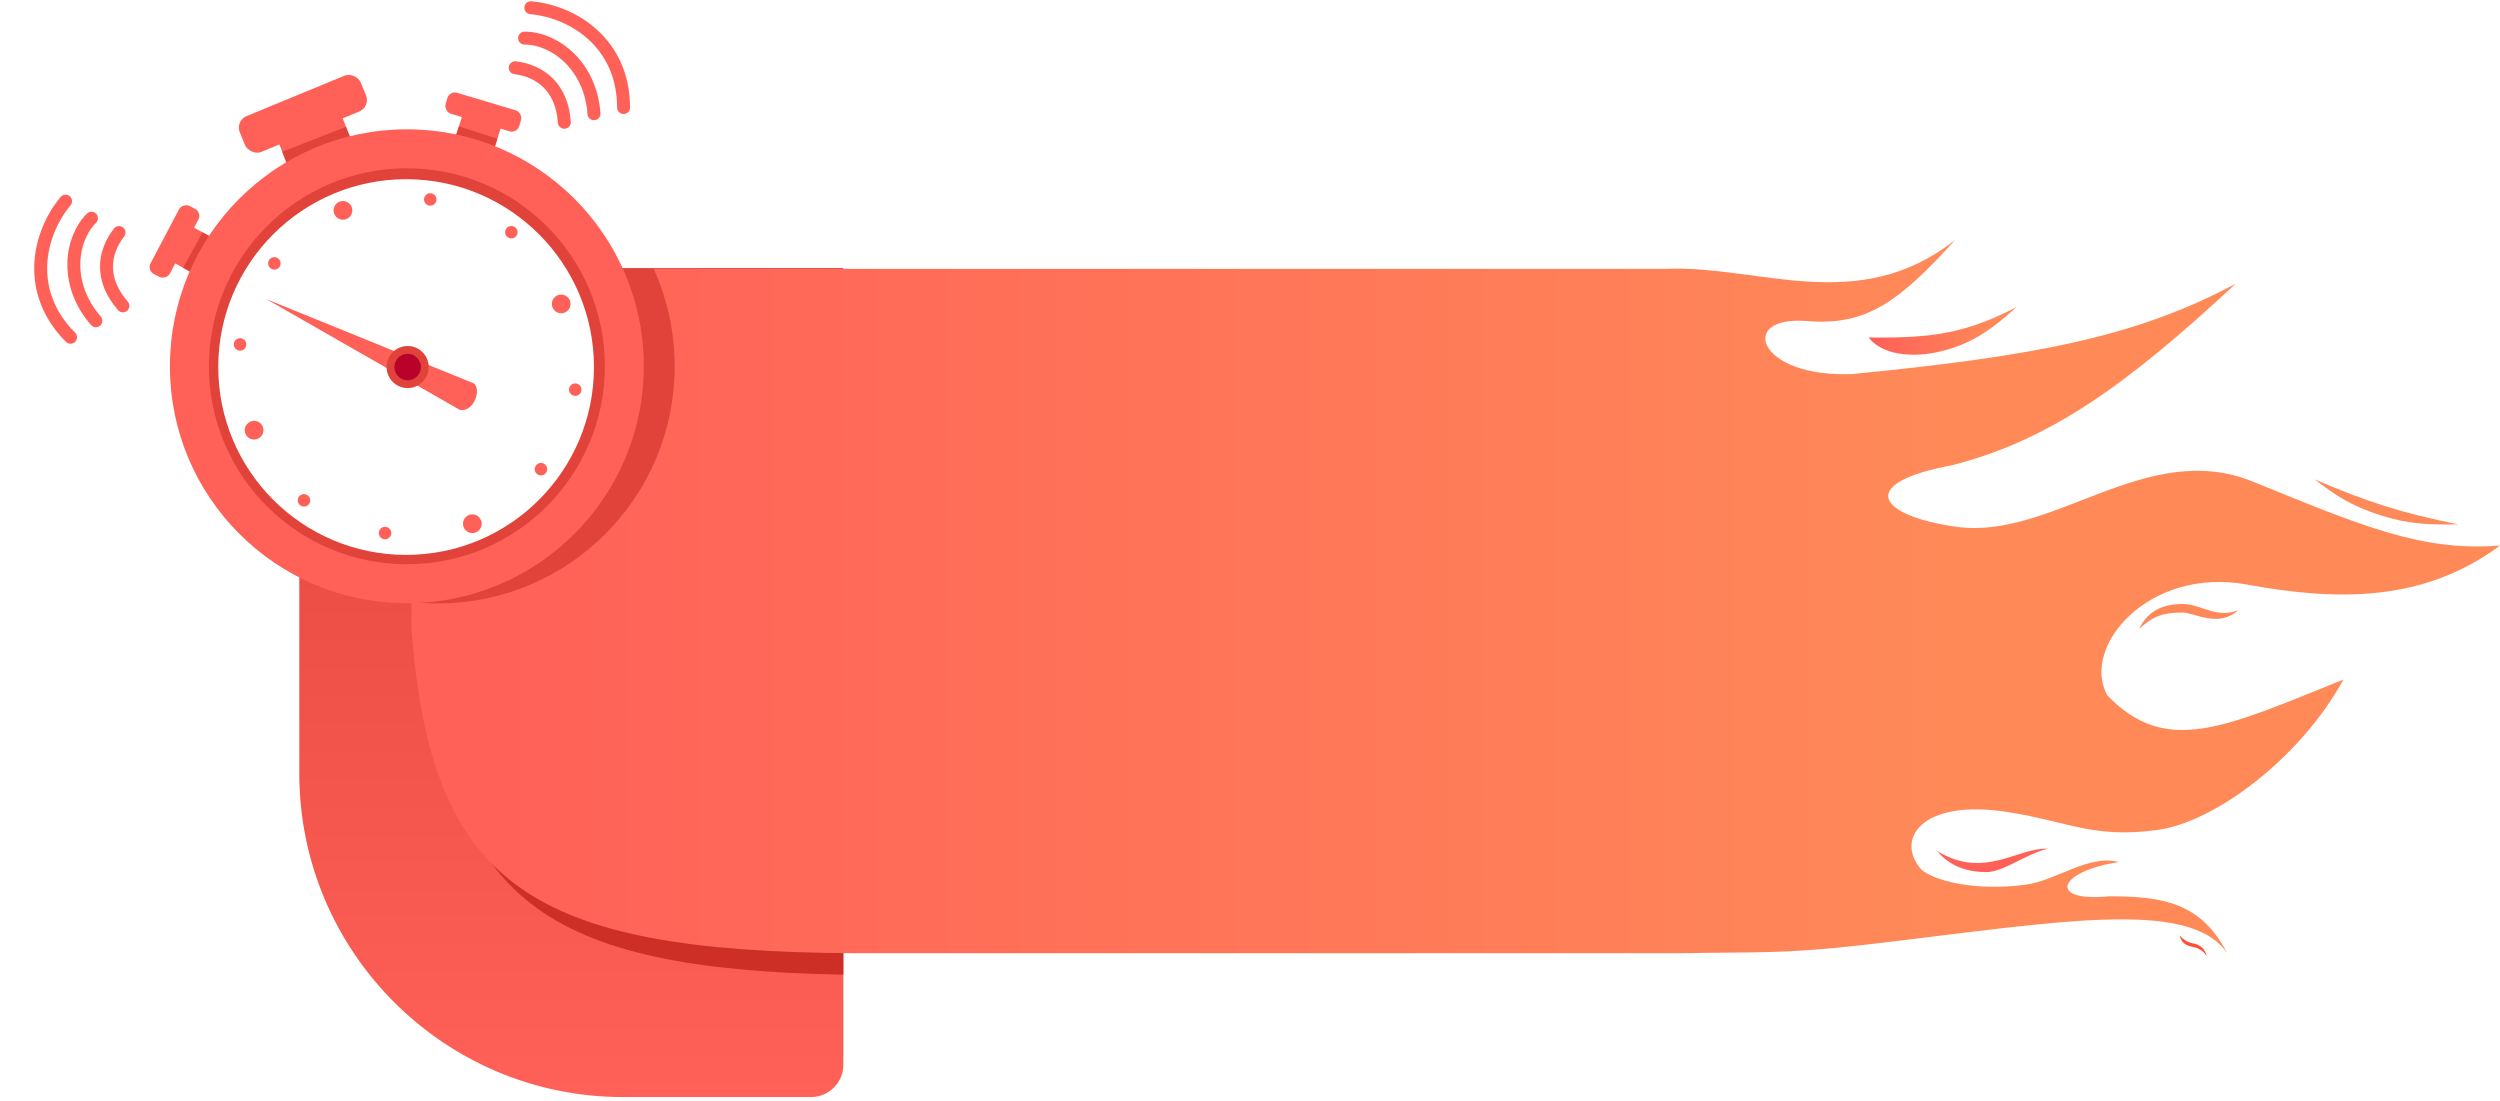 <svg width="386" height="170" viewBox="0 0 386 170" fill="none" xmlns="http://www.w3.org/2000/svg">
<path d="M316.195 131.044C311.501 130.803 306.447 135.861 299.105 131.405C301.321 134.112 304.401 134.654 306.687 134.654C309.335 134.654 312.705 131.889 316.195 131.044Z" fill="#FF6158"/>
<path d="M338.942 145.729C337.868 145.555 337.249 145.244 336.535 144.405C336.811 145.47 337.216 145.887 338.581 146.21C339.67 146.455 340.136 146.791 340.747 147.655C340.352 146.442 339.916 146.082 338.942 145.729Z" fill="#FF4E33"/>
<path d="M311.382 47.405C303.72 51.332 298.667 52.273 288.516 52.098C290.543 54.812 295.307 55.306 299.588 54.265C304.041 53.181 306.981 51.356 311.382 47.405Z" fill="url(#paint0_linear_1012_25714)"/>
<path d="M367.465 79.538C362.861 78.021 360.835 76.624 357.355 74.002C365.679 77.559 370.556 79.131 379.62 80.983C374.749 80.992 372.02 80.978 367.465 79.538Z" fill="#FF8A59"/>
<path d="M337.017 93.258C333.527 93.258 331.489 94.618 330.277 97.109C332.435 95.149 333.927 94.569 337.017 94.582C338.822 94.589 342.553 96.989 345.562 94.221C342.192 95.55 339.785 93.258 337.017 93.258Z" fill="#FF8859"/>
<path d="M46.211 41.388H130.214V164.388C130.214 167.149 127.975 169.388 125.214 169.388H96.211C68.597 169.388 46.211 147.002 46.211 119.388V41.388Z" fill="url(#paint1_linear_1012_25714)"/>
<g filter="url(#filter0_f_1012_25714)">
<path fill-rule="evenodd" clip-rule="evenodd" d="M130.214 150.491V44.878H68.476H66.43V100.599C69.34 138.806 83.783 149.623 130.214 150.491Z" fill="#CD2F26"/>
</g>
<path d="M257.227 41.508H65.589H63.543V97.229C66.544 136.631 81.811 146.903 131.78 147.173H259.875C270.917 146.957 275.279 147.345 288.157 145.85C317.106 142.488 337.981 138.508 343.878 147.173C339.906 139.471 334.13 138.388 325.705 138.388C316.198 139.351 317.522 134.584 327.149 133.093C322.456 131.889 317.522 135.938 312.828 136.583C305.018 137.655 298.627 135.981 296.701 134.296C292.61 129.843 296.34 123.224 310.06 125.39C319.447 126.873 323.178 129.482 333.046 128.158C342.193 126.931 355.431 116.725 361.81 104.931C343.517 112.272 334.491 116.846 325.344 107.338C321.252 99.636 331.963 87.511 346.886 90.249C361.208 92.877 374.326 92.897 386 84.231C373.965 85.194 364.698 81.219 347.849 74.363C331.381 67.661 316.92 83.389 302.117 81.343C289.962 79.663 286.472 74.604 301.395 71.836C316.438 67.984 328.258 59.551 345.202 43.794C329.861 51.998 314.272 54.987 285.99 57.755C271.308 58.357 268.179 48.684 279.01 49.571C288.3 50.332 293.239 46.515 301.876 37.055C286.833 48.867 271.549 40.906 257.227 41.508Z" fill="url(#paint2_linear_1012_25714)"/>
<path fill-rule="evenodd" clip-rule="evenodd" d="M67.584 93.171C87.79 93.171 104.17 76.791 104.17 56.586C104.17 51.21 103.01 46.105 100.928 41.507H65.589H63.543V92.951C64.87 93.096 66.218 93.171 67.584 93.171Z" fill="#E1433A"/>
<rect x="42.578" y="20.871" width="10.567" height="5.203" transform="rotate(-21.363 42.578 20.871)" fill="#FF6158"/>
<rect x="43.578" y="23.427" width="10.567" height="2.458" transform="rotate(-21.363 43.578 23.427)" fill="#E1433A"/>
<rect x="36.289" y="18.658" width="20.198" height="5.981" rx="1.926" transform="rotate(-22.41 36.289 18.658)" fill="#FF6158"/>
<rect x="71.445" y="17.657" width="6.242" height="4.136" transform="rotate(17.697 71.445 17.657)" fill="#FF6158"/>
<rect x="70.848" y="19.517" width="6.242" height="2.183" transform="rotate(17.697 70.848 19.517)" fill="#E1433A"/>
<rect x="69.422" y="13.982" width="11.867" height="3.375" rx="1.203" transform="rotate(16.65 69.422 13.982)" fill="#FF6158"/>
<rect x="26.672" y="40.465" width="6.242" height="4.136" transform="rotate(-61.144 26.672 40.465)" fill="#FF6158"/>
<rect x="28.266" y="41.344" width="6.242" height="2.316" transform="rotate(-61.144 28.266 41.344)" fill="#E1433A"/>
<rect x="22.676" y="41.737" width="11.867" height="3.375" rx="1.203" transform="rotate(-62.191 22.676 41.737)" fill="#FF6158"/>
<circle cx="62.82" cy="56.551" r="36.586" fill="#FF6158"/>
<circle cx="62.822" cy="56.551" r="30.568" fill="#E1433A"/>
<circle cx="62.703" cy="56.672" r="29.004" fill="white"/>
<circle cx="52.952" cy="32.482" r="1.444" fill="#FF6158"/>
<circle cx="86.647" cy="46.924" r="1.444" fill="#FF6158"/>
<circle cx="72.929" cy="80.862" r="1.444" fill="#FF6158"/>
<circle cx="39.233" cy="66.419" r="1.444" fill="#FF6158"/>
<circle cx="37.064" cy="53.181" r="0.963" fill="#FF6158"/>
<circle cx="42.361" cy="40.665" r="0.963" fill="#FF6158"/>
<circle cx="66.431" cy="30.797" r="0.963" fill="#FF6158"/>
<circle cx="78.947" cy="35.852" r="0.963" fill="#FF6158"/>
<circle cx="88.818" cy="60.161" r="0.963" fill="#FF6158"/>
<circle cx="83.521" cy="72.438" r="0.963" fill="#FF6158"/>
<circle cx="59.451" cy="82.306" r="0.963" fill="#FF6158"/>
<circle cx="46.935" cy="77.251" r="0.963" fill="#FF6158"/>
<path d="M71.002 63.291L41.156 46.201L73.169 59.199C74.372 60.162 73.169 63.652 71.002 63.291Z" fill="#FF6158"/>
<circle cx="62.941" cy="56.672" r="3.249" fill="#E1433A"/>
<circle cx="62.94" cy="56.672" r="2.046" fill="#B8022A"/>
<path d="M79.551 10.458C83.402 10.939 86.772 13.466 87.133 18.882" stroke="#FF6158" stroke-width="2" stroke-linecap="round"/>
<path d="M80.996 5.884C85.69 5.884 91.226 10.217 91.707 17.558" stroke="#FF6158" stroke-width="2" stroke-linecap="round"/>
<path d="M81.957 1.191C88.576 1.793 96.278 6.727 96.278 16.596" stroke="#FF6158" stroke-width="2" stroke-linecap="round"/>
<path d="M18.379 35.906C15.996 38.97 15.4 43.14 18.975 47.224" stroke="#FF6158" stroke-width="2" stroke-linecap="round"/>
<path d="M14.125 33.694C10.806 37.013 9.955 43.991 14.806 49.522" stroke="#FF6158" stroke-width="2" stroke-linecap="round"/>
<path d="M10.125 31.056C5.87 36.162 3.913 45.097 10.891 52.075" stroke="#FF6158" stroke-width="2" stroke-linecap="round"/>
<defs>
<filter id="filter0_f_1012_25714" x="61.616" y="40.064" width="73.413" height="115.241" filterUnits="userSpaceOnUse" color-interpolation-filters="sRGB">
<feFlood flood-opacity="0" result="BackgroundImageFix"/>
<feBlend mode="normal" in="SourceGraphic" in2="BackgroundImageFix" result="shape"/>
<feGaussianBlur stdDeviation="2.407" result="effect1_foregroundBlur_1012_25714"/>
</filter>
<linearGradient id="paint0_linear_1012_25714" x1="289.665" y1="51.51" x2="307.943" y2="51.51" gradientUnits="userSpaceOnUse">
<stop stop-color="#FF6158"/>
<stop offset="1" stop-color="#FF8A58"/>
</linearGradient>
<linearGradient id="paint1_linear_1012_25714" x1="88.212" y1="41.388" x2="88.212" y2="169.388" gradientUnits="userSpaceOnUse">
<stop stop-color="#E1433A"/>
<stop offset="1" stop-color="#FF6158"/>
</linearGradient>
<linearGradient id="paint2_linear_1012_25714" x1="77.744" y1="98.433" x2="303.517" y2="98.433" gradientUnits="userSpaceOnUse">
<stop stop-color="#FF6158"/>
<stop offset="1" stop-color="#FF8A58"/>
</linearGradient>
</defs>
</svg>
